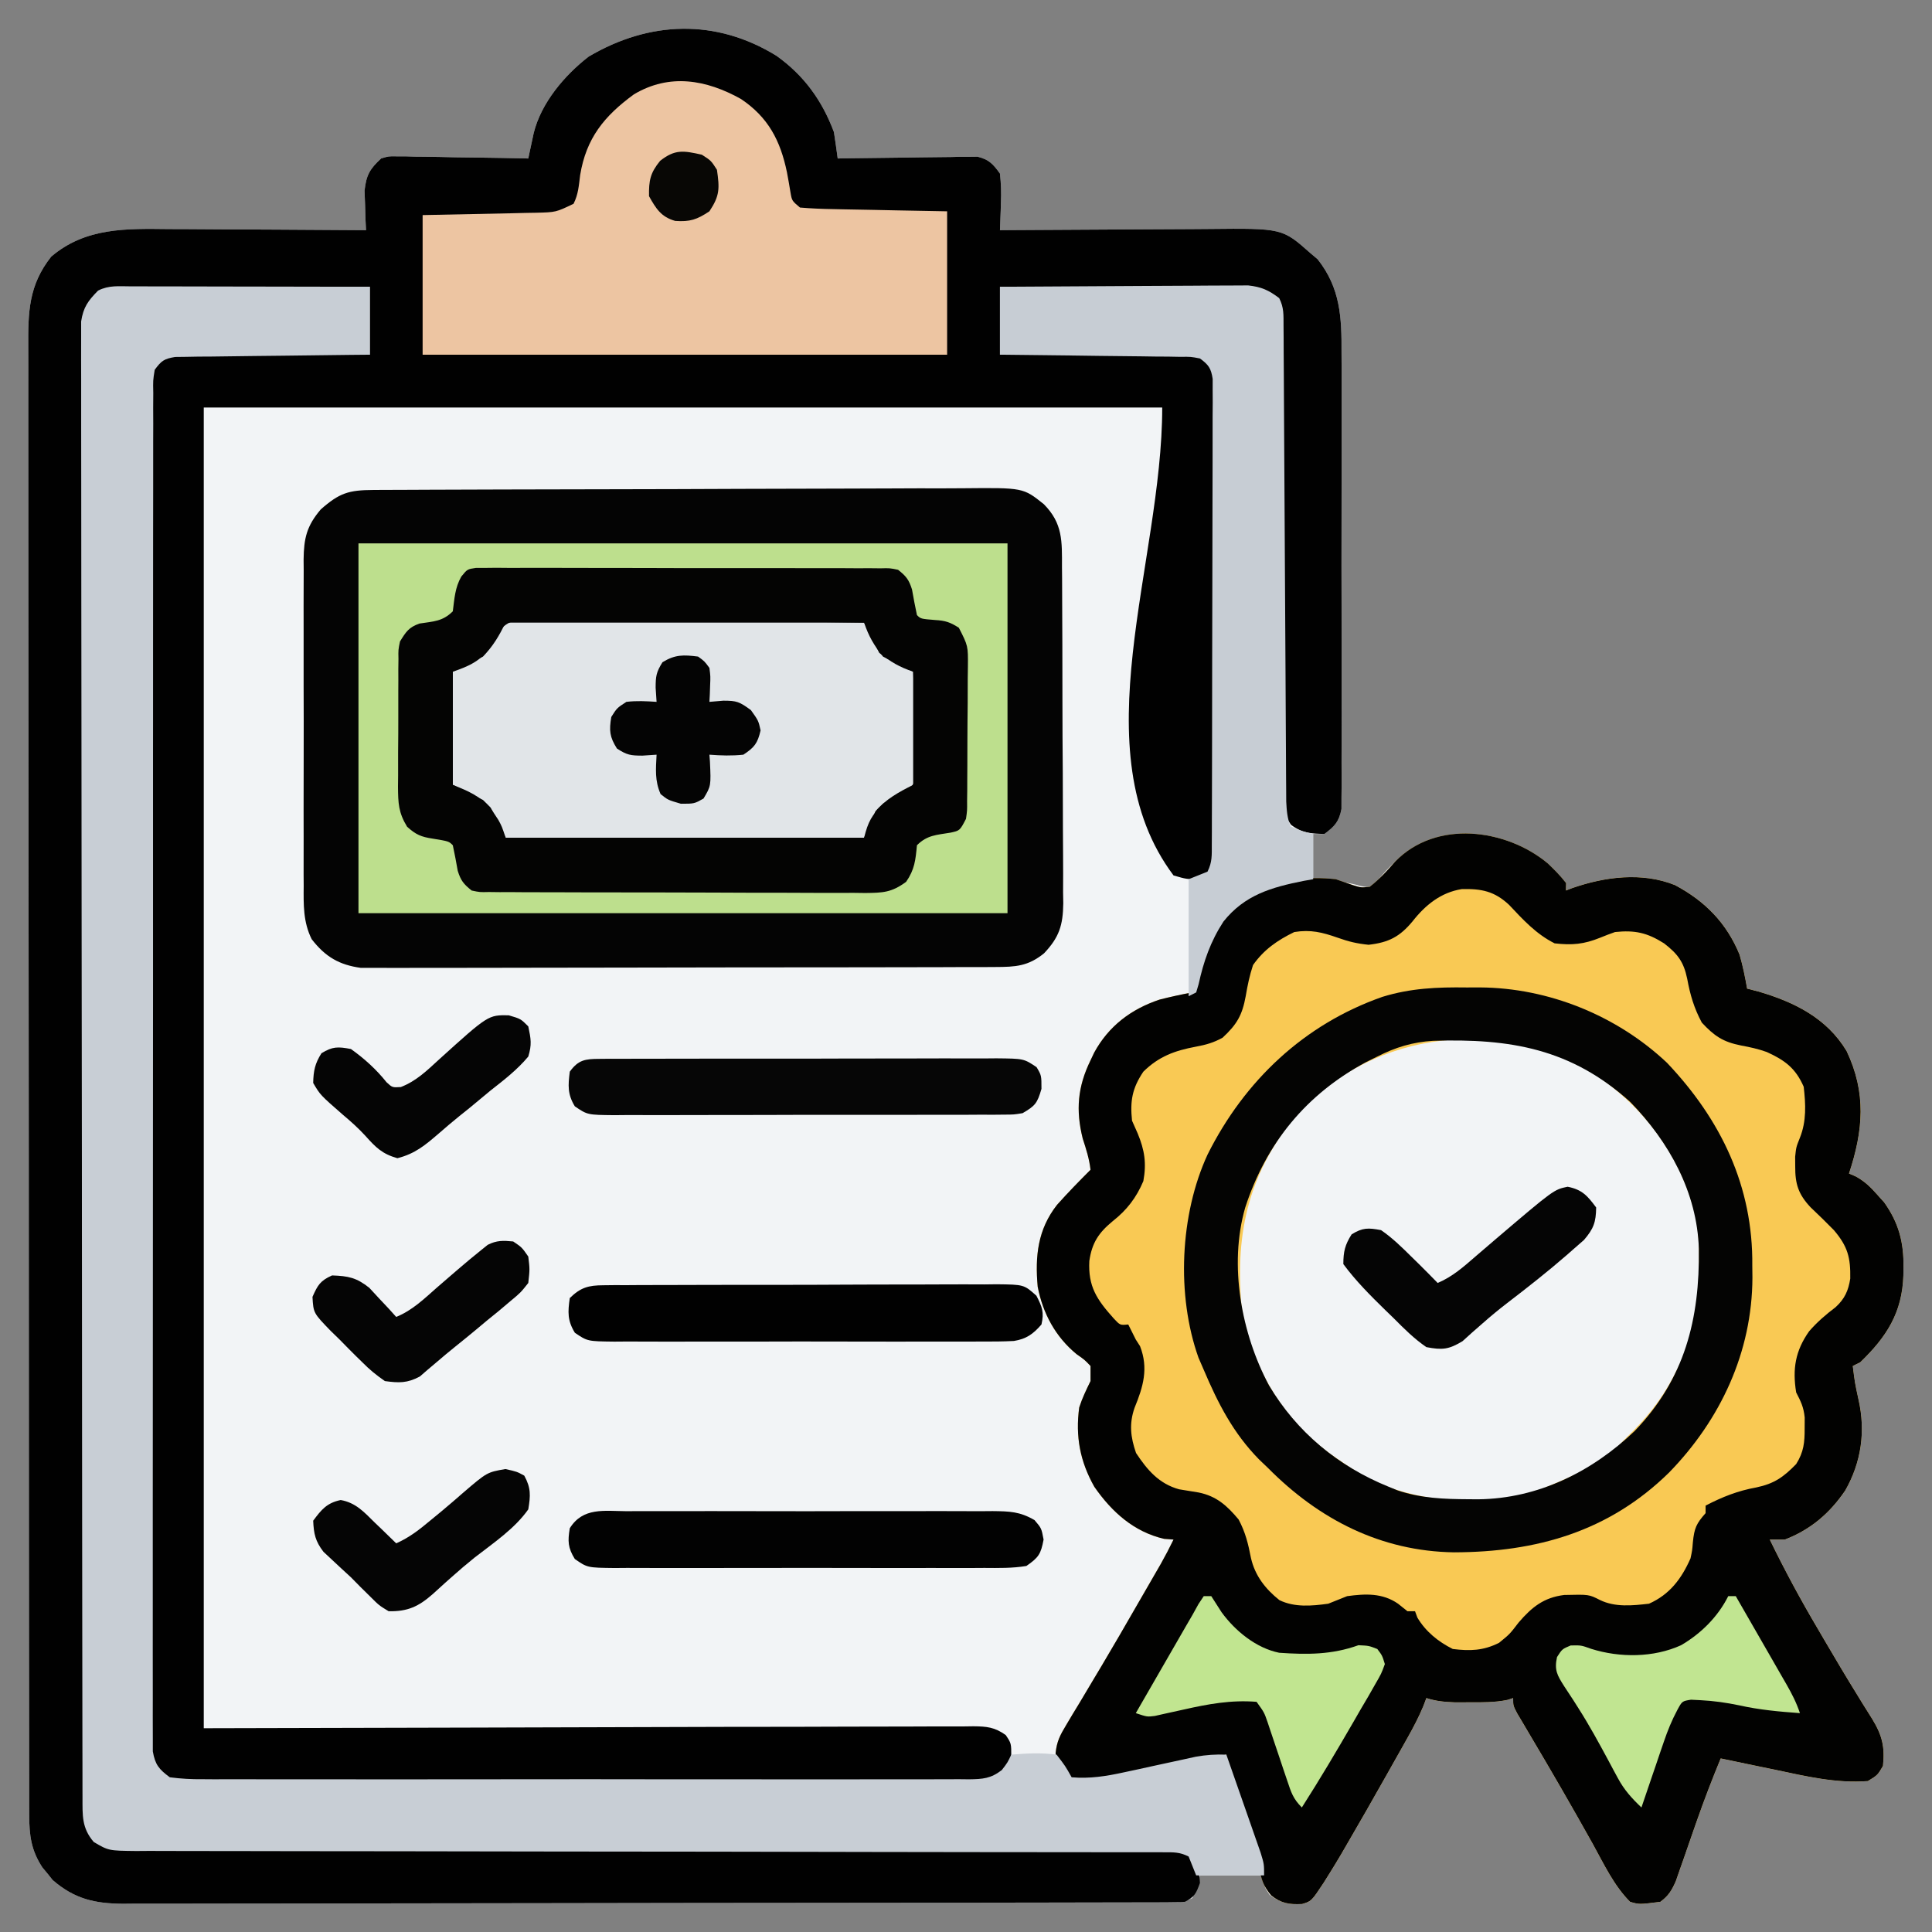 <?xml version="1.0" encoding="UTF-8"?>
<svg version="1.1" xmlns="http://www.w3.org/2000/svg" width="512" height="512">
<rect width="100%" height="100%" fill="#808080" stroke="none"/>
<path d="M0 0 C7.256 5.187 12.061 11.816 15.188 20.188 C15.544 22.517 15.88 24.851 16.188 27.188 C17.348 27.167 18.508 27.146 19.704 27.124 C24.013 27.052 28.321 27.006 32.63 26.968 C34.495 26.948 36.359 26.92 38.223 26.886 C40.904 26.837 43.584 26.815 46.266 26.797 C47.098 26.776 47.93 26.756 48.788 26.734 C49.959 26.734 49.959 26.734 51.153 26.733 C51.837 26.725 52.521 26.716 53.226 26.706 C56.268 27.453 57.368 28.654 59.188 31.188 C59.479 33.924 59.571 36.227 59.438 38.938 C59.419 39.635 59.401 40.332 59.383 41.051 C59.336 42.764 59.264 44.476 59.188 46.188 C60.032 46.181 60.876 46.174 61.746 46.167 C69.734 46.107 77.722 46.061 85.711 46.032 C89.817 46.016 93.923 45.995 98.029 45.961 C101.997 45.928 105.965 45.911 109.933 45.903 C111.441 45.897 112.949 45.887 114.457 45.87 C134.005 45.668 134.005 45.668 141.5 52.312 C142.115 52.831 142.73 53.349 143.363 53.883 C149.408 61.52 149.767 69.269 149.705 78.722 C149.711 80.067 149.718 81.411 149.726 82.756 C149.744 86.381 149.738 90.007 149.725 93.633 C149.715 97.436 149.724 101.239 149.73 105.042 C149.738 111.421 149.728 117.8 149.709 124.179 C149.687 131.552 149.694 138.925 149.716 146.297 C149.734 152.638 149.737 158.979 149.727 165.32 C149.72 169.102 149.719 172.885 149.733 176.668 C149.744 180.22 149.736 183.771 149.713 187.323 C149.705 189.247 149.717 191.171 149.73 193.096 C149.718 194.241 149.707 195.386 149.695 196.566 C149.693 198.058 149.693 198.058 149.691 199.581 C149.045 202.925 147.865 204.14 145.188 206.188 C144.197 206.188 143.208 206.188 142.188 206.188 C142.188 210.148 142.188 214.107 142.188 218.188 C143.734 218.332 145.281 218.476 146.875 218.625 C149.649 218.884 152.088 219.156 154.754 219.984 C157.328 220.482 157.328 220.482 159.328 218.457 C160.024 217.646 160.72 216.835 161.438 216 C167.571 209.481 173.706 206.7 182.648 206.16 C192.76 206.269 199.978 210.054 207.25 216.938 C209.188 219.188 209.188 219.188 209.188 221.188 C209.747 220.971 210.306 220.754 210.883 220.531 C219.544 217.524 229.346 216.257 238.062 219.75 C246.037 223.989 251.752 229.8 255.188 238.188 C256.059 241.193 256.648 244.097 257.188 247.188 C258.157 247.435 259.126 247.683 260.125 247.938 C269.639 250.719 278.291 254.958 283.562 263.75 C288.798 274.825 287.986 284.7 284.188 296.188 C284.774 296.441 285.361 296.695 285.965 296.957 C288.432 298.323 289.893 299.761 291.75 301.875 C292.618 302.84 292.618 302.84 293.504 303.824 C297.377 309.261 298.726 314.465 298.625 321.062 C298.617 321.765 298.608 322.468 298.6 323.191 C298.28 333.054 294.173 339.443 287.188 346.188 C286.527 346.517 285.868 346.848 285.188 347.188 C285.747 351.667 285.747 351.667 286.703 356.07 C288.63 364.493 287.438 372.73 283.188 380.188 C279.108 386.201 274.017 390.562 267.188 393.188 C265.868 393.188 264.548 393.188 263.188 393.188 C267.121 401.287 271.356 409.125 275.938 416.875 C276.542 417.909 277.147 418.944 277.77 420.01 C280.572 424.795 283.401 429.559 286.32 434.273 C286.787 435.037 287.254 435.8 287.735 436.587 C288.591 437.982 289.46 439.369 290.343 440.747 C292.975 445.057 293.735 448.164 293.188 453.188 C291.75 455.625 291.75 455.625 289.188 457.188 C280.779 457.838 272.804 455.915 264.625 454.188 C263.221 453.898 261.817 453.609 260.412 453.32 C257.002 452.619 253.594 451.906 250.188 451.188 C247.961 456.587 245.866 462.015 243.934 467.527 C243.554 468.61 243.174 469.692 242.783 470.807 C242.002 473.044 241.226 475.284 240.455 477.525 C240.077 478.599 239.698 479.672 239.309 480.777 C238.805 482.229 238.805 482.229 238.291 483.711 C237.179 486.207 236.375 487.57 234.188 489.188 C228.614 489.895 228.614 489.895 226.188 489.188 C221.89 484.89 219.232 479.152 216.312 473.875 C210.846 464.078 205.239 454.375 199.506 444.731 C198.658 443.292 198.658 443.292 197.793 441.824 C197.289 440.976 196.785 440.127 196.266 439.253 C195.188 437.188 195.188 437.188 195.188 435.188 C194.682 435.35 194.177 435.512 193.656 435.68 C190.308 436.369 187.104 436.319 183.688 436.312 C182.378 436.315 181.068 436.318 179.719 436.32 C176.965 436.217 174.784 436.022 172.188 435.188 C171.917 435.902 171.647 436.616 171.369 437.353 C170.176 440.216 168.799 442.842 167.281 445.547 C166.707 446.572 166.133 447.598 165.541 448.655 C164.929 449.738 164.318 450.821 163.688 451.938 C163.061 453.05 162.435 454.163 161.789 455.31 C158.108 461.834 154.404 468.344 150.625 474.812 C150.245 475.467 149.864 476.122 149.473 476.796 C148.403 478.61 147.307 480.404 146.188 482.188 C145.777 482.843 145.367 483.499 144.944 484.174 C141.729 489.026 141.729 489.026 139.248 489.767 C135.711 489.947 133.547 489.448 130.688 487.375 C129.188 485.188 129.188 485.188 129.188 482.188 C123.578 482.188 117.968 482.188 112.188 482.188 C111.528 484.168 110.868 486.147 110.188 488.188 C107.743 489.41 106.168 489.316 103.435 489.322 C102.425 489.326 101.416 489.331 100.376 489.335 C99.259 489.335 98.142 489.335 96.991 489.335 C95.811 489.338 94.631 489.342 93.415 489.346 C90.128 489.355 86.842 489.36 83.555 489.362 C80.014 489.366 76.474 489.376 72.933 489.384 C64.376 489.404 55.819 489.414 47.262 489.423 C43.234 489.428 39.205 489.433 35.176 489.438 C21.786 489.455 8.395 489.47 -4.996 489.477 C-8.473 489.479 -11.949 489.481 -15.425 489.483 C-16.721 489.483 -16.721 489.483 -18.044 489.484 C-32.038 489.492 -46.033 489.518 -60.027 489.55 C-74.392 489.583 -88.757 489.601 -103.122 489.605 C-111.188 489.607 -119.254 489.615 -127.321 489.641 C-134.192 489.663 -141.062 489.671 -147.933 489.661 C-151.438 489.656 -154.942 489.658 -158.447 489.678 C-162.25 489.695 -166.052 489.688 -169.854 489.675 C-171.51 489.692 -171.51 489.692 -173.199 489.708 C-180.68 489.646 -186.012 488.467 -191.836 483.441 C-192.282 482.883 -192.728 482.325 -193.188 481.75 C-193.649 481.194 -194.11 480.639 -194.586 480.066 C-197.563 475.506 -198.064 471.59 -198.07 466.191 C-198.073 465.496 -198.077 464.8 -198.08 464.084 C-198.09 461.747 -198.085 459.411 -198.08 457.075 C-198.084 455.385 -198.088 453.695 -198.094 452.006 C-198.106 447.358 -198.106 442.71 -198.103 438.062 C-198.103 433.051 -198.114 428.04 -198.123 423.029 C-198.14 413.21 -198.145 403.39 -198.147 393.571 C-198.148 385.591 -198.152 377.61 -198.158 369.63 C-198.176 347.012 -198.185 324.393 -198.183 301.775 C-198.183 300.555 -198.183 299.336 -198.183 298.079 C-198.183 296.858 -198.183 295.636 -198.183 294.378 C-198.182 274.583 -198.201 254.789 -198.229 234.994 C-198.258 214.676 -198.272 194.358 -198.27 174.04 C-198.27 162.63 -198.275 151.221 -198.297 139.811 C-198.315 130.097 -198.319 120.383 -198.306 110.668 C-198.299 105.711 -198.299 100.755 -198.316 95.798 C-198.332 91.26 -198.329 86.722 -198.312 82.184 C-198.309 80.542 -198.312 78.901 -198.323 77.26 C-198.383 67.903 -198.251 60.807 -192.242 53.199 C-183.128 45.436 -172.358 45.769 -160.961 45.895 C-159.451 45.9 -157.94 45.904 -156.43 45.907 C-152.488 45.919 -148.546 45.948 -144.604 45.982 C-140.568 46.012 -136.532 46.026 -132.496 46.041 C-124.601 46.073 -116.707 46.124 -108.812 46.188 C-108.859 45.235 -108.905 44.282 -108.953 43.301 C-108.989 42.047 -109.025 40.792 -109.062 39.5 C-109.109 38.259 -109.155 37.017 -109.203 35.738 C-108.747 31.59 -107.847 30.007 -104.812 27.188 C-102.851 26.586 -102.851 26.586 -100.778 26.62 C-99.998 26.62 -99.217 26.621 -98.413 26.621 C-97.581 26.647 -96.748 26.673 -95.891 26.699 C-95.031 26.706 -94.171 26.713 -93.285 26.721 C-90.543 26.749 -87.803 26.811 -85.062 26.875 C-83.202 26.9 -81.341 26.923 -79.48 26.943 C-74.924 26.998 -70.368 27.085 -65.812 27.188 C-65.682 26.57 -65.552 25.953 -65.418 25.317 C-65.244 24.506 -65.069 23.696 -64.889 22.862 C-64.718 22.059 -64.546 21.256 -64.37 20.428 C-62.378 12.419 -56.221 5.159 -49.812 0.188 C-33.715 -9.31 -16.077 -9.928 0 0 Z " fill="#F2F4F6" transform="translate(205.812,14.812)"/>
<path d="M0 0 C1.733 1.667 3.364 3.27 4.82 5.184 C4.82 5.844 4.82 6.504 4.82 7.184 C5.659 6.859 5.659 6.859 6.516 6.527 C15.177 3.52 24.979 2.254 33.695 5.746 C41.67 9.986 47.385 15.796 50.82 24.184 C51.691 27.189 52.281 30.093 52.82 33.184 C53.79 33.431 54.759 33.679 55.758 33.934 C65.272 36.715 73.924 40.954 79.195 49.746 C84.431 60.822 83.619 70.696 79.82 82.184 C80.407 82.438 80.993 82.691 81.598 82.953 C84.065 84.319 85.526 85.757 87.383 87.871 C88.251 88.836 88.251 88.836 89.137 89.82 C93.01 95.258 94.359 100.461 94.258 107.059 C94.25 107.761 94.241 108.464 94.233 109.188 C93.912 119.05 89.806 125.439 82.82 132.184 C82.16 132.514 81.5 132.844 80.82 133.184 C81.38 137.663 81.38 137.663 82.336 142.066 C84.263 150.489 83.071 158.726 78.82 166.184 C74.741 172.197 69.65 176.558 62.82 179.184 C61.5 179.184 60.18 179.184 58.82 179.184 C62.754 187.284 66.988 195.121 71.57 202.871 C72.477 204.423 72.477 204.423 73.403 206.006 C76.205 210.791 79.034 215.555 81.953 220.27 C82.42 221.033 82.887 221.797 83.368 222.583 C84.224 223.978 85.092 225.365 85.976 226.743 C88.608 231.053 89.368 234.16 88.82 239.184 C87.383 241.621 87.383 241.621 84.82 243.184 C76.411 243.834 68.437 241.912 60.258 240.184 C58.854 239.894 57.449 239.605 56.045 239.316 C52.635 238.615 49.227 237.902 45.82 237.184 C43.593 242.583 41.499 248.011 39.566 253.523 C39.187 254.606 38.807 255.688 38.416 256.803 C37.635 259.041 36.859 261.28 36.088 263.521 C35.71 264.595 35.331 265.668 34.941 266.773 C34.438 268.225 34.438 268.225 33.924 269.707 C32.812 272.203 32.008 273.566 29.82 275.184 C24.246 275.891 24.246 275.891 21.82 275.184 C17.523 270.886 14.864 265.149 11.945 259.871 C6.479 250.074 0.871 240.371 -4.861 230.727 C-5.426 229.768 -5.992 228.809 -6.574 227.82 C-7.33 226.547 -7.33 226.547 -8.101 225.249 C-9.18 223.184 -9.18 223.184 -9.18 221.184 C-9.685 221.346 -10.19 221.508 -10.711 221.676 C-14.06 222.365 -17.263 222.315 -20.68 222.309 C-21.989 222.311 -23.299 222.314 -24.648 222.316 C-27.402 222.213 -29.583 222.018 -32.18 221.184 C-32.45 221.898 -32.72 222.613 -32.998 223.349 C-34.192 226.212 -35.568 228.838 -37.086 231.543 C-37.66 232.569 -38.235 233.594 -38.826 234.651 C-39.438 235.734 -40.05 236.817 -40.68 237.934 C-41.619 239.603 -41.619 239.603 -42.578 241.306 C-46.259 247.83 -49.963 254.34 -53.742 260.809 C-54.122 261.463 -54.503 262.118 -54.895 262.792 C-55.964 264.606 -57.06 266.4 -58.18 268.184 C-58.795 269.167 -58.795 269.167 -59.423 270.17 C-62.639 275.022 -62.639 275.022 -65.12 275.763 C-68.51 275.936 -70.681 275.582 -73.344 273.453 C-75.398 270.914 -75.886 269.367 -76.492 266.184 C-78.029 259.217 -80.398 252.64 -82.843 245.951 C-83.144 245.119 -83.444 244.287 -83.754 243.43 C-84.028 242.684 -84.302 241.938 -84.585 241.17 C-85.18 239.184 -85.18 239.184 -85.18 236.184 C-86.173 236.396 -87.166 236.608 -88.19 236.826 C-91.899 237.616 -95.61 238.397 -99.322 239.174 C-100.923 239.511 -102.525 239.851 -104.125 240.193 C-106.435 240.686 -108.747 241.17 -111.059 241.652 C-111.766 241.805 -112.474 241.959 -113.203 242.116 C-117.593 243.021 -121.701 243.515 -126.18 243.184 C-128.809 240.824 -130.053 239.355 -130.436 235.809 C-130.134 232.712 -129.248 231.017 -127.645 228.359 C-127.089 227.425 -126.534 226.491 -125.962 225.528 C-125.353 224.528 -124.744 223.527 -124.117 222.496 C-122.839 220.352 -121.562 218.208 -120.285 216.062 C-119.615 214.944 -118.945 213.825 -118.255 212.672 C-115.088 207.366 -112.006 202.012 -108.922 196.657 C-107.944 194.958 -106.962 193.261 -105.98 191.564 C-105.381 190.526 -104.782 189.488 -104.164 188.418 C-103.635 187.502 -103.106 186.587 -102.562 185.644 C-101.367 183.517 -100.246 181.377 -99.18 179.184 C-100.005 179.122 -100.83 179.06 -101.68 178.996 C-109.708 177.132 -115.554 171.859 -120.18 165.184 C-123.975 158.444 -125.204 151.86 -124.18 144.184 C-123.374 141.697 -122.335 139.542 -121.18 137.184 C-121.18 135.864 -121.18 134.544 -121.18 133.184 C-122.765 131.524 -122.765 131.524 -124.867 130.059 C-130.452 125.474 -133.801 119.286 -135.18 112.184 C-135.908 104.076 -135.174 96.996 -130.047 90.469 C-127.19 87.267 -124.213 84.217 -121.18 81.184 C-121.511 78.282 -122.334 75.711 -123.242 72.934 C-125.132 65.375 -124.593 59.177 -121.18 52.184 C-120.863 51.513 -120.545 50.843 -120.219 50.152 C-116.406 43.122 -110.421 38.592 -102.863 36.082 C-99.978 35.353 -97.108 34.712 -94.18 34.184 C-94.033 33.506 -93.886 32.828 -93.734 32.129 C-91.169 21.482 -87.257 13.534 -77.824 7.523 C-71.226 4.181 -63.5 3.396 -56.18 4.184 C-54.678 4.698 -53.178 5.219 -51.68 5.746 C-49.452 6.437 -49.452 6.437 -47.18 6.184 C-44.595 4.195 -42.596 1.964 -40.441 -0.48 C-29.647 -11.629 -11.105 -9.254 0 0 Z " fill="#F9C954" transform="translate(410.18,228.816)"/>
<path d="M0 0 C7.256 5.187 12.061 11.816 15.188 20.188 C15.544 22.517 15.88 24.851 16.188 27.188 C17.348 27.167 18.508 27.146 19.704 27.124 C24.013 27.052 28.321 27.006 32.63 26.968 C34.495 26.948 36.359 26.92 38.223 26.886 C40.904 26.837 43.584 26.815 46.266 26.797 C47.098 26.776 47.93 26.756 48.788 26.734 C49.959 26.734 49.959 26.734 51.153 26.733 C51.837 26.725 52.521 26.716 53.226 26.706 C56.268 27.453 57.368 28.654 59.188 31.188 C59.479 33.924 59.571 36.227 59.438 38.938 C59.419 39.635 59.401 40.332 59.383 41.051 C59.336 42.764 59.264 44.476 59.188 46.188 C60.032 46.181 60.876 46.174 61.746 46.167 C69.734 46.107 77.722 46.061 85.711 46.032 C89.817 46.016 93.923 45.995 98.029 45.961 C101.997 45.928 105.965 45.911 109.933 45.903 C111.441 45.897 112.949 45.887 114.457 45.87 C134.005 45.668 134.005 45.668 141.5 52.312 C142.115 52.831 142.73 53.349 143.363 53.883 C149.408 61.52 149.767 69.269 149.705 78.722 C149.711 80.067 149.718 81.411 149.726 82.756 C149.744 86.381 149.738 90.007 149.725 93.633 C149.715 97.436 149.724 101.239 149.73 105.042 C149.738 111.421 149.728 117.8 149.709 124.179 C149.687 131.552 149.694 138.925 149.716 146.297 C149.734 152.638 149.737 158.979 149.727 165.32 C149.72 169.102 149.719 172.885 149.733 176.668 C149.744 180.22 149.736 183.771 149.713 187.323 C149.705 189.247 149.717 191.171 149.73 193.096 C149.718 194.241 149.707 195.386 149.695 196.566 C149.693 198.058 149.693 198.058 149.691 199.581 C149.042 202.939 147.897 204.153 145.188 206.188 C141.597 206.125 139.203 205.966 136.312 203.75 C134.101 200.679 134.059 198.626 134.049 194.88 C134.044 193.754 134.039 192.628 134.033 191.468 C134.032 190.227 134.031 188.986 134.03 187.707 C134.022 185.708 134.014 183.709 134.006 181.71 C133.999 179.557 133.993 177.404 133.988 175.251 C133.978 170.768 133.957 166.285 133.935 161.802 C133.873 149.053 133.819 136.304 133.786 123.555 C133.768 116.516 133.739 109.478 133.698 102.439 C133.677 98.712 133.662 94.986 133.659 91.26 C133.657 87.105 133.631 82.951 133.604 78.797 C133.607 77.558 133.61 76.319 133.613 75.042 C133.602 73.914 133.591 72.785 133.579 71.622 C133.575 70.148 133.575 70.148 133.569 68.644 C133.123 65.775 132.462 64.926 130.188 63.188 C127.321 61.754 124.831 62.023 121.626 61.982 C120.953 61.972 120.28 61.962 119.586 61.952 C117.357 61.921 115.128 61.896 112.898 61.871 C111.354 61.851 109.81 61.83 108.266 61.808 C104.199 61.753 100.132 61.703 96.064 61.655 C91.915 61.605 87.766 61.549 83.617 61.494 C75.474 61.387 67.331 61.286 59.188 61.188 C59.188 67.127 59.188 73.067 59.188 79.188 C61.564 79.156 61.564 79.156 63.989 79.124 C69.863 79.052 75.737 79.006 81.612 78.968 C84.155 78.948 86.698 78.92 89.242 78.886 C92.896 78.837 96.549 78.815 100.203 78.797 C101.911 78.766 101.911 78.766 103.654 78.734 C105.245 78.734 105.245 78.734 106.868 78.733 C107.801 78.725 108.733 78.716 109.694 78.706 C113.023 79.349 114.067 80.577 116.188 83.188 C116.691 85.714 116.691 85.714 116.695 88.615 C116.712 90.268 116.712 90.268 116.73 91.954 C116.717 93.761 116.717 93.761 116.705 95.604 C116.716 97.511 116.716 97.511 116.726 99.458 C116.745 102.943 116.737 106.428 116.725 109.914 C116.715 113.562 116.724 117.211 116.73 120.859 C116.738 126.986 116.728 133.112 116.709 139.239 C116.687 146.321 116.694 153.403 116.716 160.486 C116.734 166.567 116.737 172.649 116.727 178.731 C116.72 182.362 116.719 185.994 116.733 189.626 C116.746 193.675 116.727 197.723 116.705 201.771 C116.713 202.976 116.721 204.18 116.73 205.421 C116.718 206.523 116.707 207.625 116.695 208.76 C116.693 210.196 116.693 210.196 116.691 211.661 C116.033 214.961 114.843 216.174 112.188 218.188 C108.625 218.188 108.625 218.188 105.188 217.188 C80.38 184.111 102.188 134.533 102.188 93.188 C18.367 93.188 -65.453 93.188 -151.812 93.188 C-151.812 208.688 -151.812 324.188 -151.812 443.188 C-82.881 443.029 -82.881 443.029 -13.95 442.827 C-0.638 442.809 -0.638 442.809 5.588 442.806 C9.949 442.802 14.311 442.787 18.672 442.765 C24.23 442.738 29.787 442.73 35.345 442.735 C37.388 442.734 39.431 442.726 41.474 442.711 C44.228 442.691 46.98 442.696 49.734 442.706 C50.539 442.695 51.345 442.683 52.174 442.671 C55.714 442.709 57.799 442.91 60.716 444.995 C62.188 447.188 62.188 447.188 62.188 450.75 C61.188 454.188 61.188 454.188 59.67 455.878 C56.028 457.799 52.484 457.608 48.464 457.582 C47.574 457.588 46.684 457.594 45.767 457.6 C42.778 457.617 39.79 457.612 36.801 457.607 C34.661 457.615 32.521 457.623 30.38 457.633 C24.562 457.655 18.744 457.658 12.926 457.656 C8.072 457.656 3.219 457.665 -1.635 457.673 C-13.083 457.692 -24.531 457.695 -35.979 457.688 C-47.798 457.682 -59.616 457.705 -71.435 457.742 C-81.575 457.772 -91.715 457.784 -101.856 457.78 C-107.915 457.778 -113.974 457.783 -120.033 457.808 C-125.731 457.83 -131.427 457.828 -137.125 457.808 C-139.217 457.804 -141.31 457.81 -143.402 457.824 C-146.256 457.842 -149.108 457.829 -151.962 457.809 C-152.793 457.821 -153.624 457.834 -154.48 457.847 C-155.247 457.835 -156.014 457.823 -156.804 457.811 C-157.791 457.812 -157.791 457.812 -158.798 457.812 C-162.119 456.782 -163.672 454.861 -165.812 452.188 C-166.438 449.205 -166.438 449.205 -166.439 445.821 C-166.451 444.528 -166.464 443.235 -166.477 441.903 C-166.465 440.47 -166.453 439.037 -166.441 437.604 C-166.446 436.081 -166.453 434.557 -166.462 433.034 C-166.481 428.846 -166.469 424.658 -166.451 420.469 C-166.438 415.953 -166.454 411.437 -166.465 406.921 C-166.484 398.074 -166.475 389.227 -166.457 380.379 C-166.443 373.191 -166.439 366.002 -166.443 358.814 C-166.443 357.791 -166.444 356.769 -166.444 355.716 C-166.445 353.639 -166.446 351.563 -166.447 349.486 C-166.456 331.116 -166.439 312.746 -166.409 294.376 C-166.381 276.54 -166.374 258.704 -166.389 240.868 C-166.406 221.457 -166.41 202.045 -166.392 182.634 C-166.39 180.565 -166.389 178.496 -166.387 176.427 C-166.386 175.41 -166.385 174.392 -166.384 173.343 C-166.378 166.16 -166.382 158.978 -166.388 151.795 C-166.396 143.046 -166.389 134.297 -166.364 125.547 C-166.352 121.081 -166.345 116.615 -166.357 112.149 C-166.367 108.063 -166.358 103.978 -166.335 99.893 C-166.33 98.412 -166.331 96.931 -166.34 95.45 C-166.352 93.443 -166.336 91.436 -166.319 89.429 C-166.317 88.312 -166.316 87.195 -166.315 86.045 C-165.696 82.526 -164.609 81.344 -161.812 79.188 C-159.281 78.706 -159.281 78.706 -156.401 78.733 C-155.321 78.734 -154.24 78.734 -153.126 78.734 C-151.966 78.755 -150.805 78.776 -149.609 78.797 C-148.416 78.803 -147.224 78.808 -145.994 78.814 C-142.183 78.836 -138.373 78.887 -134.562 78.938 C-131.979 78.958 -129.396 78.976 -126.812 78.992 C-120.479 79.036 -114.146 79.105 -107.812 79.188 C-107.812 73.248 -107.812 67.308 -107.812 61.188 C-116.853 61.205 -125.893 61.244 -134.934 61.32 C-139.132 61.354 -143.33 61.379 -147.528 61.383 C-151.581 61.387 -155.633 61.416 -159.685 61.461 C-161.23 61.474 -162.775 61.478 -164.32 61.474 C-166.487 61.469 -168.652 61.495 -170.819 61.528 C-172.052 61.535 -173.284 61.541 -174.554 61.548 C-178.808 62.383 -180.107 63.841 -182.812 67.188 C-183.555 70.434 -183.555 70.434 -183.436 74.051 C-183.443 74.733 -183.449 75.414 -183.456 76.116 C-183.473 78.404 -183.453 80.691 -183.434 82.979 C-183.438 84.633 -183.445 86.288 -183.453 87.943 C-183.47 92.494 -183.456 97.045 -183.437 101.596 C-183.421 106.503 -183.435 111.41 -183.445 116.316 C-183.459 125.93 -183.447 135.544 -183.425 145.157 C-183.401 156.347 -183.403 167.537 -183.406 178.727 C-183.409 198.69 -183.389 218.653 -183.354 238.616 C-183.321 257.997 -183.307 277.378 -183.313 296.759 C-183.32 317.852 -183.318 338.945 -183.298 360.038 C-183.297 361.153 -183.296 362.268 -183.295 363.417 C-183.293 365.656 -183.291 367.896 -183.289 370.135 C-183.282 377.939 -183.281 385.744 -183.283 393.548 C-183.284 403.056 -183.274 412.564 -183.251 422.072 C-183.239 426.925 -183.232 431.778 -183.237 436.631 C-183.243 441.071 -183.234 445.511 -183.214 449.951 C-183.209 451.56 -183.21 453.169 -183.216 454.778 C-183.223 456.96 -183.211 459.141 -183.196 461.324 C-183.194 462.537 -183.192 463.751 -183.191 465.001 C-182.776 468.498 -181.913 470.388 -179.812 473.188 C-177.382 474.403 -175.843 474.313 -173.127 474.315 C-171.635 474.32 -171.635 474.32 -170.114 474.324 C-169.013 474.322 -167.913 474.321 -166.779 474.319 C-165.617 474.321 -164.454 474.323 -163.256 474.325 C-160.019 474.33 -156.781 474.331 -153.544 474.329 C-150.057 474.329 -146.569 474.335 -143.082 474.34 C-137.035 474.348 -130.989 474.353 -124.942 474.356 C-115.389 474.362 -105.836 474.379 -96.282 474.398 C-93.016 474.404 -89.749 474.41 -86.482 474.416 C-85.258 474.419 -85.258 474.419 -84.009 474.421 C-74.711 474.439 -65.414 474.455 -56.116 474.47 C-55.266 474.472 -54.416 474.473 -53.54 474.475 C-39.759 474.497 -25.979 474.507 -12.198 474.515 C1.941 474.523 16.079 474.546 30.218 474.583 C38.944 474.605 47.67 474.614 56.397 474.608 C62.375 474.605 68.353 474.616 74.331 474.639 C77.783 474.652 81.234 474.658 84.686 474.647 C88.424 474.638 92.162 474.653 95.9 474.675 C96.996 474.667 98.092 474.658 99.221 474.65 C106.54 474.729 106.54 474.729 109.838 477.063 C111.419 479.553 112.04 481.237 112.188 484.188 C111.21 486.894 110.782 487.89 108.188 489.188 C106.606 489.285 105.02 489.318 103.435 489.322 C102.425 489.326 101.416 489.331 100.376 489.335 C99.259 489.335 98.142 489.335 96.991 489.335 C95.811 489.338 94.631 489.342 93.415 489.346 C90.128 489.355 86.842 489.36 83.555 489.362 C80.014 489.366 76.474 489.376 72.933 489.384 C64.376 489.404 55.819 489.414 47.262 489.423 C43.234 489.428 39.205 489.433 35.176 489.438 C21.786 489.455 8.395 489.47 -4.996 489.477 C-8.473 489.479 -11.949 489.481 -15.425 489.483 C-16.721 489.483 -16.721 489.483 -18.044 489.484 C-32.038 489.492 -46.033 489.518 -60.027 489.55 C-74.392 489.583 -88.757 489.601 -103.122 489.605 C-111.188 489.607 -119.254 489.615 -127.321 489.641 C-134.192 489.663 -141.062 489.671 -147.933 489.661 C-151.438 489.656 -154.942 489.658 -158.447 489.678 C-162.25 489.695 -166.052 489.688 -169.854 489.675 C-171.51 489.692 -171.51 489.692 -173.199 489.708 C-180.68 489.646 -186.012 488.467 -191.836 483.441 C-192.282 482.883 -192.728 482.325 -193.188 481.75 C-193.649 481.194 -194.11 480.639 -194.586 480.066 C-197.563 475.506 -198.064 471.59 -198.07 466.191 C-198.073 465.496 -198.077 464.8 -198.08 464.084 C-198.09 461.747 -198.085 459.411 -198.08 457.075 C-198.084 455.385 -198.088 453.695 -198.094 452.006 C-198.106 447.358 -198.106 442.71 -198.103 438.062 C-198.103 433.051 -198.114 428.04 -198.123 423.029 C-198.14 413.21 -198.145 403.39 -198.147 393.571 C-198.148 385.591 -198.152 377.61 -198.158 369.63 C-198.176 347.012 -198.185 324.393 -198.183 301.775 C-198.183 300.555 -198.183 299.336 -198.183 298.079 C-198.183 296.858 -198.183 295.636 -198.183 294.378 C-198.182 274.583 -198.201 254.789 -198.229 234.994 C-198.258 214.676 -198.272 194.358 -198.27 174.04 C-198.27 162.63 -198.275 151.221 -198.297 139.811 C-198.315 130.097 -198.319 120.383 -198.306 110.668 C-198.299 105.711 -198.299 100.755 -198.316 95.798 C-198.332 91.26 -198.329 86.722 -198.312 82.184 C-198.309 80.542 -198.312 78.901 -198.323 77.26 C-198.383 67.903 -198.251 60.807 -192.242 53.199 C-183.128 45.436 -172.358 45.769 -160.961 45.895 C-159.451 45.9 -157.94 45.904 -156.43 45.907 C-152.488 45.919 -148.546 45.948 -144.604 45.982 C-140.568 46.012 -136.532 46.026 -132.496 46.041 C-124.601 46.073 -116.707 46.124 -108.812 46.188 C-108.859 45.235 -108.905 44.282 -108.953 43.301 C-108.989 42.047 -109.025 40.792 -109.062 39.5 C-109.109 38.259 -109.155 37.017 -109.203 35.738 C-108.747 31.59 -107.847 30.007 -104.812 27.188 C-102.851 26.586 -102.851 26.586 -100.778 26.62 C-99.998 26.62 -99.217 26.621 -98.413 26.621 C-97.581 26.647 -96.748 26.673 -95.891 26.699 C-95.031 26.706 -94.171 26.713 -93.285 26.721 C-90.543 26.749 -87.803 26.811 -85.062 26.875 C-83.202 26.9 -81.341 26.923 -79.48 26.943 C-74.924 26.998 -70.368 27.085 -65.812 27.188 C-65.682 26.57 -65.552 25.953 -65.418 25.317 C-65.244 24.506 -65.069 23.696 -64.889 22.862 C-64.718 22.059 -64.546 21.256 -64.37 20.428 C-62.378 12.419 -56.221 5.159 -49.812 0.188 C-33.715 -9.31 -16.077 -9.928 0 0 Z " fill="#010101" transform="translate(205.812,14.812)"/>
<path d="M0 0 C0.723 -0.004 1.446 -0.009 2.191 -0.013 C4.626 -0.027 7.061 -0.033 9.496 -0.039 C11.237 -0.047 12.978 -0.055 14.719 -0.064 C20.448 -0.09 26.178 -0.105 31.907 -0.12 C33.879 -0.125 35.851 -0.13 37.822 -0.136 C46.025 -0.157 54.228 -0.176 62.43 -0.187 C74.188 -0.204 85.944 -0.237 97.701 -0.294 C105.966 -0.332 114.231 -0.352 122.497 -0.357 C127.433 -0.361 132.37 -0.373 137.306 -0.405 C141.954 -0.435 146.601 -0.442 151.248 -0.43 C152.951 -0.43 154.654 -0.438 156.356 -0.456 C172.212 -0.61 172.212 -0.61 177.682 3.769 C182.728 8.856 182.501 13.582 182.492 20.433 C182.502 21.466 182.512 22.499 182.522 23.563 C182.551 26.976 182.556 30.389 182.56 33.802 C182.569 36.177 182.579 38.552 182.59 40.927 C182.608 45.906 182.613 50.884 182.612 55.862 C182.611 62.237 182.652 68.61 182.704 74.985 C182.737 79.89 182.743 84.795 182.742 89.701 C182.745 92.051 182.759 94.401 182.782 96.751 C182.811 100.04 182.803 103.327 182.785 106.616 C182.81 108.068 182.81 108.068 182.836 109.548 C182.755 115.357 181.76 118.551 177.733 122.798 C173.511 126.211 170.242 126.407 164.826 126.421 C164.097 126.426 163.367 126.43 162.616 126.435 C160.171 126.448 157.726 126.446 155.281 126.444 C153.528 126.45 151.776 126.457 150.023 126.465 C145.26 126.482 140.498 126.487 135.735 126.488 C131.759 126.49 127.783 126.498 123.807 126.505 C114.425 126.521 105.043 126.526 95.661 126.525 C85.985 126.523 76.31 126.544 66.634 126.576 C58.325 126.602 50.017 126.613 41.709 126.612 C36.747 126.611 31.785 126.617 26.824 126.638 C22.156 126.657 17.488 126.657 12.82 126.643 C11.109 126.641 9.398 126.646 7.687 126.658 C5.346 126.673 3.007 126.664 0.666 126.648 C-0.642 126.649 -1.951 126.651 -3.299 126.652 C-9.055 125.866 -12.737 123.714 -16.349 119.044 C-18.618 114.48 -18.505 109.914 -18.462 104.908 C-18.469 103.902 -18.476 102.896 -18.483 101.86 C-18.501 98.55 -18.489 95.241 -18.475 91.931 C-18.478 89.624 -18.482 87.317 -18.487 85.009 C-18.493 80.18 -18.484 75.351 -18.466 70.522 C-18.443 64.336 -18.456 58.15 -18.48 51.964 C-18.494 47.202 -18.49 42.44 -18.48 37.678 C-18.477 35.397 -18.48 33.116 -18.489 30.835 C-18.5 27.646 -18.484 24.459 -18.462 21.271 C-18.47 20.331 -18.478 19.391 -18.486 18.423 C-18.414 12.829 -17.699 9.579 -13.944 5.154 C-9.004 0.801 -6.56 0.028 0 0 Z " fill="#040404" transform="translate(98.944,129.846)"/>
<path d="M0 0 C1.733 1.667 3.364 3.27 4.82 5.184 C4.82 5.844 4.82 6.504 4.82 7.184 C5.659 6.859 5.659 6.859 6.516 6.527 C15.177 3.52 24.979 2.254 33.695 5.746 C41.67 9.986 47.385 15.796 50.82 24.184 C51.691 27.189 52.281 30.093 52.82 33.184 C53.79 33.431 54.759 33.679 55.758 33.934 C65.272 36.715 73.924 40.954 79.195 49.746 C84.431 60.822 83.619 70.696 79.82 82.184 C80.407 82.438 80.993 82.691 81.598 82.953 C84.065 84.319 85.526 85.757 87.383 87.871 C88.251 88.836 88.251 88.836 89.137 89.82 C93.01 95.258 94.359 100.461 94.258 107.059 C94.25 107.761 94.241 108.464 94.233 109.188 C93.912 119.05 89.806 125.439 82.82 132.184 C82.16 132.514 81.5 132.844 80.82 133.184 C81.38 137.663 81.38 137.663 82.336 142.066 C84.263 150.489 83.071 158.726 78.82 166.184 C74.741 172.197 69.65 176.558 62.82 179.184 C61.5 179.184 60.18 179.184 58.82 179.184 C62.754 187.284 66.988 195.121 71.57 202.871 C72.477 204.423 72.477 204.423 73.403 206.006 C76.205 210.791 79.034 215.555 81.953 220.27 C82.42 221.033 82.887 221.797 83.368 222.583 C84.224 223.978 85.092 225.365 85.976 226.743 C88.608 231.053 89.368 234.16 88.82 239.184 C87.383 241.621 87.383 241.621 84.82 243.184 C76.411 243.834 68.437 241.912 60.258 240.184 C58.854 239.894 57.449 239.605 56.045 239.316 C52.635 238.615 49.227 237.902 45.82 237.184 C43.593 242.583 41.499 248.011 39.566 253.523 C39.187 254.606 38.807 255.688 38.416 256.803 C37.635 259.041 36.859 261.28 36.088 263.521 C35.71 264.595 35.331 265.668 34.941 266.773 C34.438 268.225 34.438 268.225 33.924 269.707 C32.812 272.203 32.008 273.566 29.82 275.184 C24.246 275.891 24.246 275.891 21.82 275.184 C17.523 270.886 14.864 265.149 11.945 259.871 C6.479 250.074 0.871 240.371 -4.861 230.727 C-5.426 229.768 -5.992 228.809 -6.574 227.82 C-7.33 226.547 -7.33 226.547 -8.101 225.249 C-9.18 223.184 -9.18 223.184 -9.18 221.184 C-9.685 221.346 -10.19 221.508 -10.711 221.676 C-14.06 222.365 -17.263 222.315 -20.68 222.309 C-21.989 222.311 -23.299 222.314 -24.648 222.316 C-27.402 222.213 -29.583 222.018 -32.18 221.184 C-32.45 221.898 -32.72 222.613 -32.998 223.349 C-34.192 226.212 -35.568 228.838 -37.086 231.543 C-37.66 232.569 -38.235 233.594 -38.826 234.651 C-39.438 235.734 -40.05 236.817 -40.68 237.934 C-41.619 239.603 -41.619 239.603 -42.578 241.306 C-46.259 247.83 -49.963 254.34 -53.742 260.809 C-54.122 261.463 -54.503 262.118 -54.895 262.792 C-55.964 264.606 -57.06 266.4 -58.18 268.184 C-58.795 269.167 -58.795 269.167 -59.423 270.17 C-62.639 275.022 -62.639 275.022 -65.12 275.763 C-68.51 275.936 -70.681 275.582 -73.344 273.453 C-75.398 270.914 -75.886 269.367 -76.492 266.184 C-78.029 259.217 -80.398 252.64 -82.843 245.951 C-83.144 245.119 -83.444 244.287 -83.754 243.43 C-84.028 242.684 -84.302 241.938 -84.585 241.17 C-85.18 239.184 -85.18 239.184 -85.18 236.184 C-86.173 236.396 -87.166 236.608 -88.19 236.826 C-91.899 237.616 -95.61 238.397 -99.322 239.174 C-100.923 239.511 -102.525 239.851 -104.125 240.193 C-106.435 240.686 -108.747 241.17 -111.059 241.652 C-111.766 241.805 -112.474 241.959 -113.203 242.116 C-117.593 243.021 -121.701 243.515 -126.18 243.184 C-128.809 240.824 -130.053 239.355 -130.436 235.809 C-130.134 232.712 -129.248 231.017 -127.645 228.359 C-127.089 227.425 -126.534 226.491 -125.962 225.528 C-125.353 224.528 -124.744 223.527 -124.117 222.496 C-122.839 220.352 -121.562 218.208 -120.285 216.062 C-119.615 214.944 -118.945 213.825 -118.255 212.672 C-115.088 207.366 -112.006 202.012 -108.922 196.657 C-107.944 194.958 -106.962 193.261 -105.98 191.564 C-105.381 190.526 -104.782 189.488 -104.164 188.418 C-103.635 187.502 -103.106 186.587 -102.562 185.644 C-101.367 183.517 -100.246 181.377 -99.18 179.184 C-100.005 179.122 -100.83 179.06 -101.68 178.996 C-109.708 177.132 -115.554 171.859 -120.18 165.184 C-123.975 158.444 -125.204 151.86 -124.18 144.184 C-123.374 141.697 -122.335 139.542 -121.18 137.184 C-121.18 135.864 -121.18 134.544 -121.18 133.184 C-122.765 131.524 -122.765 131.524 -124.867 130.059 C-130.452 125.474 -133.801 119.286 -135.18 112.184 C-135.908 104.076 -135.174 96.996 -130.047 90.469 C-127.19 87.267 -124.213 84.217 -121.18 81.184 C-121.511 78.282 -122.334 75.711 -123.242 72.934 C-125.132 65.375 -124.593 59.177 -121.18 52.184 C-120.863 51.513 -120.545 50.843 -120.219 50.152 C-116.406 43.122 -110.421 38.592 -102.863 36.082 C-99.978 35.353 -97.108 34.712 -94.18 34.184 C-94.033 33.506 -93.886 32.828 -93.734 32.129 C-91.169 21.482 -87.257 13.534 -77.824 7.523 C-71.226 4.181 -63.5 3.396 -56.18 4.184 C-54.678 4.698 -53.178 5.219 -51.68 5.746 C-49.452 6.437 -49.452 6.437 -47.18 6.184 C-44.595 4.195 -42.596 1.964 -40.441 -0.48 C-29.647 -11.629 -11.105 -9.254 0 0 Z M-35.805 15.309 C-39.22 19.443 -42.181 20.957 -47.492 21.559 C-50.616 21.241 -52.775 20.719 -55.68 19.684 C-59.758 18.257 -62.816 17.482 -67.18 18.184 C-71.67 20.376 -75.226 22.83 -78.117 26.934 C-79.034 29.738 -79.565 32.288 -80.055 35.184 C-80.978 40.251 -82.406 42.674 -86.18 46.184 C-88.531 47.49 -90.615 48.08 -93.25 48.562 C-98.869 49.62 -103.037 51.12 -107.18 55.184 C-110.136 59.57 -110.731 62.943 -110.18 68.184 C-109.685 69.297 -109.19 70.411 -108.68 71.559 C-106.843 75.996 -106.316 79.451 -107.18 84.184 C-109.022 88.57 -111.574 91.88 -115.305 94.809 C-119.029 97.885 -120.792 100.525 -121.496 105.355 C-121.848 112.12 -119.527 115.561 -115.055 120.559 C-113.341 122.402 -113.341 122.402 -111.18 122.184 C-110.513 123.517 -109.846 124.85 -109.18 126.184 C-108.623 127.05 -108.623 127.05 -108.055 127.934 C-105.765 133.82 -107.228 138.714 -109.5 144.242 C-110.992 148.504 -110.569 152.06 -109.117 156.246 C-106.162 160.726 -103.037 164.397 -97.711 165.863 C-95.991 166.159 -94.268 166.44 -92.543 166.707 C-87.764 167.671 -84.98 170.228 -81.93 173.871 C-80.099 177.335 -79.405 180.276 -78.66 184.078 C-77.595 188.747 -74.848 192.268 -71.121 195.238 C-67.093 197.2 -62.523 196.784 -58.18 196.184 C-56.511 195.522 -54.844 194.855 -53.18 194.184 C-48.322 193.521 -43.824 193.312 -39.68 196.184 C-38.855 196.844 -38.03 197.504 -37.18 198.184 C-36.52 198.184 -35.86 198.184 -35.18 198.184 C-34.973 198.74 -34.767 199.297 -34.555 199.871 C-32.355 203.571 -29.043 206.252 -25.18 208.184 C-20.585 208.744 -17.107 208.647 -12.93 206.559 C-10.074 204.233 -10.074 204.233 -7.742 201.184 C-4.221 197.061 -1.033 194.536 4.352 193.871 C10.903 193.717 10.903 193.717 13.785 195.184 C17.837 197.175 22.428 196.682 26.82 196.184 C32.307 193.745 35.424 189.584 37.82 184.184 C38.279 182.048 38.279 182.048 38.445 179.934 C38.827 176.114 39.364 174.96 41.82 172.184 C41.82 171.524 41.82 170.864 41.82 170.184 C46.242 167.891 50.35 166.252 55.258 165.371 C60.03 164.361 62.421 162.666 65.82 159.184 C67.838 155.975 68.091 153.444 68.07 149.684 C68.075 148.745 68.081 147.807 68.086 146.84 C67.811 144.092 67.072 142.601 65.82 140.184 C64.812 133.943 65.605 129.162 69.25 123.996 C71.366 121.554 73.693 119.548 76.27 117.605 C78.68 115.396 79.654 113.249 80.156 110.035 C80.253 104.498 79.526 101.538 75.82 97.184 C73.787 95.122 71.735 93.096 69.625 91.113 C66.392 87.656 65.541 84.948 65.57 80.246 C65.563 78.995 65.563 78.995 65.555 77.719 C65.82 75.184 65.82 75.184 66.812 72.707 C68.575 68.294 68.356 63.854 67.82 59.184 C65.658 54.229 62.795 52.148 58.035 49.977 C55.759 49.161 53.571 48.683 51.195 48.246 C46.42 47.291 44.159 45.76 40.82 42.184 C38.758 38.354 37.719 34.792 36.945 30.559 C36.026 26.13 34.465 24 30.82 21.184 C26.328 18.352 23.104 17.637 17.82 18.184 C16.495 18.648 15.182 19.15 13.883 19.684 C9.565 21.429 6.48 21.71 1.82 21.184 C-3.073 18.737 -6.544 14.933 -10.25 10.988 C-14.152 7.339 -17.59 6.676 -22.805 6.805 C-28.311 7.683 -32.431 11.011 -35.805 15.309 Z " fill="#020201" transform="translate(410.18,228.816)"/>
<path d="M0 0 C1.025 -0 1.025 -0 2.07 -0 C4.332 0 6.593 0.008 8.855 0.016 C10.422 0.018 11.988 0.019 13.555 0.02 C17.681 0.024 21.807 0.034 25.934 0.045 C30.143 0.055 34.353 0.06 38.562 0.065 C46.824 0.075 55.085 0.093 63.347 0.114 C63.347 6.054 63.347 11.994 63.347 18.114 C60.917 18.135 60.917 18.135 58.438 18.158 C52.438 18.216 46.44 18.293 40.441 18.376 C37.842 18.409 35.243 18.437 32.645 18.46 C28.914 18.493 25.183 18.546 21.453 18.602 C19.704 18.611 19.704 18.611 17.92 18.621 C16.299 18.651 16.299 18.651 14.645 18.681 C13.692 18.692 12.739 18.703 11.758 18.715 C8.809 19.202 8.111 19.727 6.347 22.114 C5.893 24.947 5.893 24.947 5.967 28.234 C5.958 29.523 5.95 30.812 5.941 32.14 C5.947 33.579 5.953 35.017 5.959 36.456 C5.955 37.978 5.95 39.5 5.943 41.021 C5.929 45.214 5.933 49.407 5.94 53.599 C5.945 58.117 5.933 62.634 5.922 67.152 C5.905 76.006 5.904 84.86 5.91 93.715 C5.914 100.909 5.912 108.103 5.907 115.298 C5.906 116.831 5.906 116.831 5.905 118.396 C5.903 120.473 5.901 122.55 5.9 124.627 C5.886 144.121 5.892 163.616 5.903 183.11 C5.913 200.958 5.9 218.806 5.876 236.654 C5.852 254.964 5.842 273.275 5.849 291.586 C5.852 301.872 5.85 312.159 5.833 322.445 C5.818 331.202 5.817 339.958 5.835 348.715 C5.843 353.185 5.845 357.655 5.83 362.126 C5.816 366.215 5.821 370.303 5.84 374.392 C5.844 375.875 5.841 377.357 5.831 378.84 C5.818 380.849 5.831 382.858 5.847 384.867 C5.847 385.985 5.847 387.102 5.847 388.254 C6.468 391.804 7.479 392.985 10.347 395.114 C13.379 395.506 16.046 395.654 19.077 395.621 C19.968 395.628 20.859 395.634 21.777 395.64 C24.768 395.656 27.758 395.644 30.75 395.631 C32.891 395.637 35.033 395.644 37.175 395.652 C42.997 395.671 48.819 395.663 54.642 395.651 C60.728 395.641 66.815 395.65 72.902 395.656 C83.124 395.664 93.346 395.654 103.569 395.635 C115.395 395.613 127.222 395.62 139.048 395.642 C149.194 395.66 159.339 395.663 169.484 395.653 C175.548 395.646 181.611 395.646 187.674 395.659 C193.373 395.67 199.073 395.662 204.772 395.639 C206.867 395.634 208.962 395.635 211.056 395.644 C213.91 395.655 216.763 395.641 219.617 395.621 C220.451 395.63 221.285 395.639 222.144 395.648 C225.788 395.599 227.894 395.461 230.83 393.207 C232.373 391.197 232.373 391.197 233.347 389.114 C237.401 388.769 241.307 388.56 245.347 389.114 C247.66 392.114 247.66 392.114 249.347 395.114 C254.166 395.522 258.499 394.831 263.199 393.801 C264.462 393.53 265.725 393.26 267.027 392.981 C268.342 392.692 269.657 392.403 270.972 392.114 C273.567 391.545 276.164 390.984 278.761 390.426 C279.905 390.175 281.05 389.923 282.229 389.664 C285.022 389.171 287.521 389.003 290.347 389.114 C291.777 393.187 293.201 397.262 294.62 401.339 C295.103 402.726 295.588 404.112 296.075 405.497 C296.774 407.489 297.467 409.483 298.16 411.477 C298.788 413.276 298.788 413.276 299.429 415.111 C300.347 418.114 300.347 418.114 300.347 421.114 C294.407 421.114 288.467 421.114 282.347 421.114 C281.687 419.464 281.027 417.814 280.347 416.114 C277.918 414.899 276.379 414.988 273.664 414.986 C272.174 414.982 272.174 414.982 270.653 414.977 C269.003 414.98 269.003 414.98 267.321 414.982 C266.159 414.98 264.997 414.978 263.799 414.976 C260.564 414.971 257.329 414.97 254.094 414.972 C250.608 414.972 247.123 414.966 243.637 414.961 C237.594 414.953 231.551 414.948 225.508 414.945 C215.958 414.939 206.409 414.922 196.859 414.904 C193.594 414.897 190.328 414.891 187.063 414.885 C186.247 414.883 185.431 414.881 184.59 414.88 C175.295 414.862 166 414.846 156.706 414.831 C155.856 414.829 155.006 414.828 154.13 414.826 C140.357 414.804 126.584 414.794 112.81 414.786 C98.677 414.778 84.544 414.755 70.411 414.718 C61.689 414.696 52.968 414.687 44.246 414.693 C38.27 414.696 32.293 414.685 26.317 414.662 C22.867 414.649 19.418 414.643 15.968 414.654 C12.23 414.663 8.493 414.648 4.755 414.626 C3.662 414.634 2.569 414.643 1.443 414.651 C-5.869 414.572 -5.869 414.572 -9.803 412.269 C-13.01 408.532 -12.78 405.244 -12.787 400.496 C-12.789 399.817 -12.792 399.138 -12.794 398.438 C-12.801 396.146 -12.8 393.855 -12.8 391.563 C-12.803 389.91 -12.807 388.257 -12.811 386.604 C-12.821 382.048 -12.825 377.492 -12.828 372.937 C-12.831 368.029 -12.841 363.121 -12.85 358.213 C-12.87 346.355 -12.88 334.497 -12.888 322.639 C-12.893 317.059 -12.898 311.479 -12.903 305.899 C-12.92 287.357 -12.935 268.816 -12.942 250.274 C-12.944 245.462 -12.946 240.649 -12.948 235.836 C-12.948 234.64 -12.949 233.444 -12.949 232.211 C-12.958 212.818 -12.983 193.426 -13.016 174.033 C-13.049 154.137 -13.067 134.24 -13.07 114.344 C-13.072 103.167 -13.081 91.991 -13.106 80.814 C-13.128 71.299 -13.136 61.784 -13.126 52.268 C-13.122 47.411 -13.124 42.554 -13.143 37.697 C-13.161 33.253 -13.16 28.81 -13.144 24.366 C-13.142 22.755 -13.146 21.145 -13.158 19.535 C-13.173 17.35 -13.164 15.167 -13.148 12.983 C-13.149 11.768 -13.15 10.554 -13.151 9.302 C-12.555 5.49 -11.329 3.84 -8.653 1.114 C-5.754 -0.336 -3.239 -0.006 0 0 Z " fill="#C8CED5" transform="translate(34.653,75.886)"/>
<path d="M0 0 C13.316 9.102 22.971 22.561 26.369 38.419 C27.054 42.581 27.066 46.689 27.027 50.898 C27.039 52.155 27.039 52.155 27.051 53.438 C27.023 62.338 25.249 69.911 21.215 77.836 C20.691 78.871 20.691 78.871 20.156 79.927 C16.889 86.12 12.841 91.059 7.777 95.898 C7.153 96.542 6.53 97.185 5.887 97.848 C0.366 103.194 -6.187 105.989 -13.223 108.898 C-14.47 109.446 -14.47 109.446 -15.742 110.004 C-28.637 114.654 -45.778 113.049 -58.223 107.898 C-61.789 106.171 -64.995 104.192 -68.223 101.898 C-69.054 101.324 -69.886 100.749 -70.742 100.156 C-83.757 90.52 -91.657 76.801 -94.223 60.898 C-95.923 41.016 -92.122 25.298 -79.16 9.711 C-58.455 -12.23 -25.336 -15.781 0 0 Z " fill="#F2F4F6" transform="translate(423.223,285.102)"/>
<path d="M0 0 C7.246 4.863 10.448 11.027 12.188 19.43 C12.516 21.172 12.825 22.918 13.109 24.668 C13.496 26.971 13.496 26.971 15.637 28.77 C18.573 29.015 21.422 29.143 24.363 29.184 C25.226 29.203 26.089 29.222 26.978 29.242 C29.739 29.302 32.5 29.348 35.262 29.395 C37.132 29.433 39.001 29.472 40.871 29.512 C45.46 29.61 50.048 29.689 54.637 29.77 C54.637 42.31 54.637 54.85 54.637 67.77 C8.767 67.77 -37.103 67.77 -84.363 67.77 C-84.363 55.56 -84.363 43.35 -84.363 30.77 C-66.613 30.395 -66.613 30.395 -61.028 30.292 C-59.562 30.256 -58.095 30.22 -56.629 30.184 C-55.494 30.167 -55.494 30.167 -54.335 30.149 C-49.036 30.018 -49.036 30.018 -44.363 27.77 C-43.093 25.23 -42.97 22.963 -42.613 20.145 C-41.007 10.399 -36.261 4.533 -28.363 -1.23 C-18.939 -6.849 -9.186 -5.127 0 0 Z " fill="#EDC5A2" transform="translate(196.363,26.23)"/>
<path d="M0 0 C31.35 0 62.7 0 95 0 C96.32 2.64 97.64 5.28 99 8 C102.01 10.396 104.366 11.789 108 13 C108.198 17.181 108.343 21.359 108.439 25.543 C108.48 26.964 108.534 28.385 108.604 29.805 C109.168 41.662 109.168 41.662 106.269 44.983 C104.222 46.235 102.216 47.094 100 48 C96.97 51.186 96.081 52.676 95 57 C63.65 57 32.3 57 0 57 C-1.32 54.36 -2.64 51.72 -4 49 C-7.311 45.774 -9.58 44.768 -14 43 C-14 33.1 -14 23.2 -14 13 C-11.36 11.68 -8.72 10.36 -6 9 C-3.227 6.081 -1.816 3.633 0 0 Z " fill="#E1E5E8" transform="translate(134,165)"/>
<path d="M0 0 C1.757 -0.005 1.757 -0.005 3.549 -0.01 C21.688 0.103 39.834 7.458 53.094 19.973 C67.389 35.048 75.921 52.726 75.688 73.75 C75.699 74.792 75.711 75.834 75.723 76.908 C75.649 96.617 67.276 114.546 53.625 128.562 C37.67 144.228 18.456 149.643 -3.351 149.695 C-22.718 149.414 -39.146 140.992 -52.688 127.312 C-53.457 126.576 -54.227 125.84 -55.02 125.082 C-61.868 118.117 -65.911 110.207 -69.688 101.312 C-70.374 99.733 -70.374 99.733 -71.074 98.121 C-76.97 81.593 -76.005 60.163 -68.663 44.263 C-58.907 24.755 -43.12 9.773 -22.353 2.494 C-14.851 0.179 -7.811 -0.109 0 0 Z M-23.688 18.312 C-24.674 18.798 -25.66 19.284 -26.676 19.785 C-42.525 28.304 -53.112 41.209 -58.688 58.312 C-63.101 73.568 -59.695 91.758 -52.402 105.434 C-45.008 117.847 -34.09 126.879 -20.688 132.312 C-19.908 132.631 -19.128 132.949 -18.324 133.277 C-12.099 135.378 -6.009 135.589 0.5 135.625 C1.344 135.631 2.187 135.636 3.056 135.642 C18.914 135.46 33.163 128.359 44.5 117.562 C57.806 103.762 61.771 87.835 61.523 69.238 C61.067 54.285 53.618 40.887 43.312 30.312 C27.629 16.208 11.563 13.492 -8.897 14.138 C-14.357 14.48 -18.843 15.843 -23.688 18.312 Z " fill="#040403" transform="translate(388.688,261.688)"/>
<path d="M0 0 C0.956 -0.01 1.912 -0.02 2.898 -0.03 C3.95 -0.031 5.003 -0.032 6.087 -0.032 C7.193 -0.041 8.298 -0.049 9.438 -0.057 C13.109 -0.082 16.78 -0.09 20.451 -0.097 C22.994 -0.106 25.538 -0.115 28.081 -0.124 C33.419 -0.141 38.757 -0.149 44.096 -0.151 C50.266 -0.155 56.436 -0.185 62.606 -0.227 C68.54 -0.266 74.474 -0.277 80.408 -0.278 C82.934 -0.282 85.459 -0.295 87.984 -0.316 C91.514 -0.342 95.042 -0.338 98.571 -0.325 C99.62 -0.34 100.668 -0.355 101.748 -0.37 C108.803 -0.299 108.803 -0.299 112.096 2.577 C113.732 5.816 114.113 8.681 114.459 12.274 C116.309 14.124 118.883 13.566 121.353 13.7 C124.541 14.569 125.501 15.561 127.459 18.274 C128.074 21.852 128.019 25.401 127.99 29.024 C127.994 30.074 127.997 31.125 128.001 32.207 C128.004 34.426 127.997 36.645 127.98 38.864 C127.959 42.262 127.98 45.658 128.005 49.055 C128.003 51.212 127.998 53.368 127.99 55.524 C127.998 56.541 128.006 57.558 128.014 58.605 C127.921 65.6 127.921 65.6 125.652 68.907 C122.681 70.759 119.904 70.891 116.459 71.274 C114.111 73.197 114.111 73.197 114.146 76.587 C113.274 81.263 112.28 82.455 108.459 85.274 C104.866 86.015 101.331 85.957 97.673 85.921 C96.586 85.93 95.5 85.939 94.38 85.948 C90.79 85.97 87.201 85.955 83.611 85.938 C81.117 85.942 78.622 85.946 76.128 85.953 C70.232 85.961 64.337 85.944 58.442 85.917 C53.072 85.896 47.703 85.911 42.333 85.935 C36.518 85.961 30.703 85.958 24.888 85.943 C22.415 85.94 19.943 85.944 17.471 85.956 C14.018 85.968 10.567 85.949 7.115 85.921 C5.577 85.936 5.577 85.936 4.008 85.952 C-2.887 85.848 -2.887 85.848 -6.172 82.964 C-7.811 79.744 -8.071 76.834 -8.541 73.274 C-11.422 71.009 -11.422 71.009 -14.979 70.962 C-18.541 70.274 -18.541 70.274 -20.729 68.38 C-23.34 63.907 -23.134 59.994 -23.108 54.899 C-23.114 53.897 -23.12 52.895 -23.127 51.863 C-23.134 49.748 -23.131 47.633 -23.118 45.518 C-23.104 42.285 -23.138 39.054 -23.176 35.821 C-23.177 33.764 -23.175 31.706 -23.17 29.649 C-23.184 28.684 -23.197 27.72 -23.211 26.726 C-23.147 22.125 -23.045 19.951 -20.233 16.169 C-16.967 13.87 -14.472 13.645 -10.541 13.274 C-8.23 10.962 -8.113 9.918 -7.541 6.774 C-6.598 1.586 -5.372 0.03 0 0 Z M1.531 20.318 C-0.631 24.262 -4.438 25.906 -8.541 27.274 C-8.541 37.174 -8.541 47.074 -8.541 57.274 C-4.581 59.254 -4.581 59.254 -0.541 61.274 C1.298 63.091 1.298 63.091 2.396 64.837 C2.966 65.705 2.966 65.705 3.548 66.591 C4.459 68.274 4.459 68.274 5.459 71.274 C36.809 71.274 68.159 71.274 100.459 71.274 C101.449 68.964 102.439 66.654 103.459 64.274 C106.224 61.051 109.675 59.166 113.459 57.274 C113.459 47.374 113.459 37.474 113.459 27.274 C110.819 25.954 108.179 24.634 105.459 23.274 C103.063 20.264 101.67 17.908 100.459 14.274 C88.159 14.089 75.859 13.947 63.558 13.86 C57.846 13.818 52.135 13.761 46.424 13.671 C40.913 13.584 35.402 13.536 29.89 13.515 C27.787 13.5 25.684 13.471 23.581 13.428 C20.635 13.37 17.693 13.362 14.747 13.366 C13.877 13.337 13.006 13.308 12.109 13.279 C6.104 13.361 4.158 14.927 1.531 20.318 Z " fill="#040403" transform="translate(128.541,150.726)"/>
<path d="M0 0 C56.76 0 113.52 0 172 0 C172 32.34 172 64.68 172 98 C115.24 98 58.48 98 0 98 C0 65.66 0 33.32 0 0 Z M27.243 8.805 C25.563 11.771 25.435 14.646 25 18 C22.297 20.703 19.88 20.671 16.191 21.242 C13.322 22.235 12.586 23.441 11 26 C10.545 28.217 10.545 28.217 10.596 30.597 C10.583 31.502 10.571 32.406 10.558 33.338 C10.56 34.308 10.563 35.278 10.566 36.277 C10.561 37.281 10.556 38.284 10.551 39.318 C10.544 41.439 10.545 43.56 10.554 45.68 C10.562 48.922 10.534 52.163 10.502 55.404 C10.5 57.466 10.501 59.528 10.504 61.59 C10.493 62.558 10.481 63.526 10.47 64.523 C10.515 68.857 10.591 71.329 12.886 75.095 C15.231 77.208 16.597 77.78 19.688 78.25 C23.947 78.947 23.947 78.947 25 80 C25.493 82.249 25.899 84.507 26.305 86.773 C27.118 89.379 27.875 90.311 30 92 C32.154 92.455 32.154 92.455 34.579 92.394 C35.518 92.406 36.458 92.417 37.425 92.429 C38.968 92.424 38.968 92.424 40.542 92.42 C41.627 92.428 42.712 92.437 43.83 92.446 C47.426 92.469 51.021 92.47 54.617 92.469 C57.112 92.476 59.607 92.484 62.102 92.492 C67.336 92.505 72.569 92.507 77.803 92.501 C83.181 92.495 88.558 92.509 93.936 92.542 C100.423 92.581 106.91 92.596 113.398 92.591 C115.872 92.593 118.347 92.603 120.821 92.62 C124.281 92.642 127.739 92.633 131.199 92.615 C132.223 92.628 133.248 92.642 134.304 92.655 C138.993 92.6 141.27 92.538 145.132 89.692 C147.398 86.427 147.631 83.913 148 80 C150.717 77.283 153.204 77.279 156.906 76.66 C159.37 76.124 159.37 76.124 161 73 C161.316 70.788 161.316 70.788 161.291 68.317 C161.303 67.369 161.316 66.421 161.329 65.444 C161.331 64.422 161.334 63.401 161.336 62.348 C161.343 61.296 161.349 60.244 161.356 59.161 C161.366 56.936 161.371 54.711 161.371 52.486 C161.375 49.079 161.411 45.674 161.449 42.268 C161.455 40.107 161.459 37.946 161.461 35.785 C161.482 34.255 161.482 34.255 161.504 32.695 C161.555 27.159 161.555 27.159 159.103 22.362 C156.841 20.897 155.483 20.458 152.812 20.312 C149 20 149 20 148 19 C147.507 16.751 147.101 14.493 146.695 12.227 C145.881 9.619 145.13 8.688 143 7 C140.807 6.547 140.807 6.547 138.332 6.612 C137.373 6.602 136.414 6.593 135.425 6.582 C133.85 6.589 133.85 6.589 132.242 6.596 C131.135 6.589 130.027 6.582 128.886 6.575 C125.216 6.557 121.546 6.561 117.875 6.566 C115.331 6.562 112.786 6.557 110.242 6.551 C104.905 6.542 99.569 6.544 94.232 6.554 C88.062 6.565 81.891 6.551 75.721 6.525 C69.786 6.5 63.851 6.497 57.917 6.504 C55.39 6.504 52.864 6.498 50.338 6.485 C46.811 6.471 43.285 6.481 39.758 6.498 C38.182 6.484 38.182 6.484 36.575 6.469 C35.616 6.479 34.657 6.489 33.668 6.499 C32.834 6.499 32 6.499 31.141 6.499 C28.847 6.833 28.847 6.833 27.243 8.805 Z " fill="#BDDF8D" transform="translate(95,144)"/>
<path d="M0 0 C8.91 -0.068 17.82 -0.123 26.73 -0.155 C30.868 -0.171 35.005 -0.192 39.143 -0.226 C43.137 -0.259 47.131 -0.277 51.125 -0.285 C52.648 -0.29 54.17 -0.301 55.693 -0.317 C57.828 -0.339 59.963 -0.342 62.098 -0.341 C63.313 -0.347 64.528 -0.354 65.779 -0.361 C69.307 0.034 71.182 0.879 74 3 C75.286 5.572 75.136 7.419 75.151 10.301 C75.16 11.425 75.168 12.55 75.177 13.708 C75.181 14.948 75.185 16.187 75.189 17.464 C75.202 19.461 75.215 21.458 75.228 23.455 C75.24 25.605 75.251 27.755 75.26 29.905 C75.281 34.385 75.308 38.864 75.337 43.343 C75.397 52.854 75.449 62.364 75.5 71.875 C75.555 82.135 75.612 92.395 75.678 102.655 C75.706 107.108 75.729 111.56 75.749 116.013 C75.76 118.117 75.772 120.221 75.785 122.324 C75.802 124.89 75.815 127.455 75.823 130.021 C75.832 131.151 75.84 132.281 75.849 133.445 C75.856 134.918 75.856 134.918 75.864 136.421 C75.99 138.814 76.121 140.77 77 143 C79.996 144.305 79.996 144.305 83 145 C83 148.96 83 152.92 83 157 C82.166 157.147 81.332 157.294 80.473 157.445 C71.873 159.159 64.848 161.18 59.223 168.227 C55.802 173.495 53.979 178.731 52.641 184.848 C52.429 185.558 52.218 186.268 52 187 C51.34 187.33 50.68 187.66 50 188 C50 177.77 50 167.54 50 157 C52.475 156.01 52.475 156.01 55 155 C56.274 152.451 56.132 150.661 56.14 147.806 C56.146 146.706 56.152 145.605 56.158 144.471 C56.159 143.258 56.16 142.045 56.161 140.795 C56.166 139.522 56.171 138.249 56.176 136.937 C56.189 133.439 56.196 129.941 56.2 126.443 C56.203 124.259 56.207 122.075 56.212 119.891 C56.225 113.062 56.235 106.232 56.239 99.402 C56.243 91.511 56.261 83.621 56.29 75.73 C56.311 69.635 56.322 63.539 56.323 57.444 C56.324 53.802 56.33 50.159 56.348 46.517 C56.367 42.456 56.363 38.395 56.356 34.334 C56.366 33.123 56.375 31.912 56.384 30.664 C56.376 29.009 56.376 29.009 56.367 27.321 C56.369 26.36 56.37 25.399 56.372 24.409 C55.934 21.572 55.291 20.681 53 19 C50.562 18.528 50.562 18.528 47.794 18.568 C46.203 18.538 46.203 18.538 44.579 18.508 C43.436 18.501 42.292 18.495 41.113 18.488 C39.941 18.47 38.769 18.452 37.561 18.434 C33.812 18.38 30.062 18.346 26.312 18.312 C23.773 18.279 21.233 18.245 18.693 18.209 C12.462 18.124 6.231 18.057 0 18 C0 12.06 0 6.12 0 0 Z " fill="#C7CDD4" transform="translate(265,76)"/>
<path d="M0 0 C1.124 -0.007 2.248 -0.014 3.406 -0.021 C7.126 -0.039 10.846 -0.027 14.567 -0.014 C17.15 -0.016 19.733 -0.02 22.316 -0.025 C27.732 -0.031 33.148 -0.023 38.564 -0.004 C44.821 0.018 51.077 0.011 57.333 -0.011 C63.357 -0.032 69.381 -0.029 75.405 -0.018 C77.966 -0.015 80.527 -0.018 83.088 -0.028 C86.667 -0.038 90.245 -0.022 93.824 0 C95.415 -0.012 95.415 -0.012 97.038 -0.025 C101.503 0.027 104.225 0.079 108.139 2.362 C109.977 4.518 109.977 4.518 110.539 7.518 C109.815 11.379 109.22 12.269 105.977 14.518 C102.273 15.131 98.593 15.063 94.846 15.035 C93.711 15.042 92.575 15.049 91.406 15.056 C87.648 15.074 83.891 15.062 80.133 15.049 C77.525 15.052 74.917 15.055 72.309 15.06 C66.842 15.068 61.375 15.058 55.907 15.039 C49.588 15.017 43.269 15.024 36.95 15.046 C30.869 15.067 24.787 15.065 18.706 15.053 C16.119 15.05 13.532 15.053 10.945 15.063 C7.332 15.073 3.721 15.057 0.108 15.035 C-1.502 15.047 -1.502 15.047 -3.145 15.06 C-10.36 14.977 -10.36 14.977 -13.688 12.673 C-15.528 9.703 -15.595 7.948 -15.023 4.518 C-11.536 -1.081 -5.893 -0.045 0 0 Z " fill="#020202" transform="translate(166.023,400.482)"/>
<path d="M0 0 C1.487 -0.015 1.487 -0.015 3.004 -0.03 C4.09 -0.026 5.176 -0.021 6.296 -0.016 C7.44 -0.023 8.585 -0.03 9.765 -0.037 C13.561 -0.056 17.356 -0.052 21.151 -0.046 C23.783 -0.05 26.415 -0.056 29.046 -0.062 C34.567 -0.072 40.087 -0.069 45.608 -0.058 C51.989 -0.047 58.369 -0.061 64.75 -0.088 C70.889 -0.113 77.027 -0.115 83.166 -0.109 C85.778 -0.108 88.39 -0.115 91.002 -0.127 C94.651 -0.142 98.299 -0.131 101.948 -0.114 C103.032 -0.124 104.116 -0.133 105.234 -0.143 C112.5 -0.071 112.5 -0.071 115.889 2.196 C117.186 4.388 117.186 4.388 117.186 7.95 C116.071 11.783 115.524 12.438 112.186 14.388 C109.894 14.768 109.894 14.768 107.329 14.775 C106.353 14.785 105.377 14.795 104.372 14.805 C103.308 14.801 102.244 14.796 101.147 14.792 C100.022 14.799 98.896 14.805 97.737 14.813 C94.011 14.831 90.287 14.827 86.561 14.821 C83.976 14.826 81.391 14.831 78.805 14.837 C73.385 14.846 67.964 14.844 62.544 14.834 C56.279 14.822 50.015 14.836 43.751 14.863 C37.722 14.888 31.693 14.89 25.663 14.884 C23.099 14.884 20.534 14.89 17.97 14.902 C14.388 14.917 10.807 14.907 7.225 14.889 C5.629 14.904 5.629 14.904 4.001 14.919 C-3.138 14.847 -3.138 14.847 -6.476 12.579 C-8.431 9.377 -8.281 7.057 -7.814 3.388 C-5.549 0.266 -3.754 0.011 0 0 Z " fill="#060606" transform="translate(158.814,280.612)"/>
<path d="M0 0 C0.984 -0.011 1.968 -0.023 2.982 -0.034 C4.056 -0.031 5.129 -0.029 6.235 -0.026 C7.37 -0.034 8.506 -0.042 9.675 -0.051 C13.433 -0.075 17.19 -0.076 20.948 -0.074 C23.556 -0.081 26.164 -0.089 28.771 -0.097 C34.239 -0.112 39.706 -0.113 45.174 -0.107 C51.493 -0.1 57.812 -0.123 64.131 -0.16 C70.212 -0.194 76.293 -0.201 82.375 -0.197 C84.962 -0.198 87.549 -0.208 90.136 -0.226 C93.749 -0.248 97.36 -0.238 100.973 -0.221 C102.047 -0.234 103.12 -0.247 104.226 -0.261 C111.463 -0.179 111.463 -0.179 114.765 2.773 C116.278 5.736 116.856 7.138 116.104 10.394 C113.927 12.905 112.123 14.23 108.803 14.765 C105.846 14.917 102.913 14.935 99.952 14.912 C98.826 14.919 97.7 14.926 96.54 14.933 C92.82 14.951 89.101 14.939 85.381 14.926 C82.797 14.928 80.213 14.932 77.629 14.937 C72.215 14.943 66.801 14.935 61.386 14.916 C55.129 14.894 48.872 14.901 42.615 14.923 C36.591 14.944 30.567 14.941 24.542 14.93 C21.98 14.927 19.419 14.93 16.857 14.94 C13.28 14.95 9.704 14.934 6.127 14.912 C5.065 14.92 4.002 14.928 2.908 14.937 C-4.221 14.854 -4.221 14.854 -7.554 12.585 C-9.533 9.356 -9.434 7.095 -8.896 3.394 C-6.031 0.588 -3.949 0.017 0 0 Z " fill="#010101" transform="translate(159.896,340.606)"/>
<path d="M0 0 C0.66 0 1.32 0 2 0 C4.264 3.931 6.524 7.863 8.781 11.798 C9.549 13.136 10.318 14.474 11.089 15.811 C12.196 17.733 13.299 19.657 14.402 21.582 C14.747 22.179 15.092 22.776 15.447 23.391 C16.889 25.914 18.078 28.233 19 31 C13.567 30.607 8.26 30.131 2.938 28.938 C-0.529 28.218 -3.899 27.737 -7.438 27.562 C-8.241 27.523 -9.044 27.483 -9.871 27.441 C-12.221 27.81 -12.221 27.81 -13.505 30.19 C-14.966 32.936 -16.041 35.578 -17.043 38.52 C-17.57 40.052 -17.57 40.052 -18.107 41.615 C-18.464 42.67 -18.82 43.725 -19.188 44.812 C-19.556 45.887 -19.924 46.961 -20.303 48.068 C-21.207 50.711 -22.106 53.354 -23 56 C-25.576 53.558 -27.589 51.33 -29.262 48.199 C-29.655 47.476 -30.047 46.753 -30.452 46.009 C-30.86 45.243 -31.267 44.477 -31.688 43.688 C-34.251 38.931 -36.815 34.212 -39.723 29.656 C-40.148 28.985 -40.573 28.314 -41.011 27.622 C-41.82 26.359 -42.644 25.104 -43.483 23.86 C-45.333 20.949 -46.127 19.583 -45.375 16.141 C-44 14 -44 14 -41.75 13.062 C-39 13 -39 13 -36.281 13.969 C-28.715 16.347 -19.77 16.312 -12.5 13 C-7.241 9.936 -2.739 5.477 0 0 Z " fill="#C1E591" transform="translate(458,423)"/>
<path d="M0 0 C0.66 0 1.32 0 2 0 C2.916 1.425 3.831 2.85 4.742 4.277 C8.376 9.254 13.896 13.758 20 15 C27.436 15.513 33.95 15.533 41 13 C43.75 13.125 43.75 13.125 46 14 C47.302 15.717 47.302 15.717 48 18 C47.069 20.543 47.069 20.543 45.414 23.402 C44.816 24.452 44.218 25.502 43.602 26.584 C42.95 27.691 42.297 28.797 41.625 29.938 C40.979 31.06 40.333 32.183 39.667 33.34 C35.253 40.977 30.757 48.569 26 56 C23.668 53.668 23.165 51.992 22.125 48.879 C21.78 47.861 21.434 46.843 21.078 45.795 C20.722 44.728 20.367 43.662 20 42.562 C19.296 40.458 18.587 38.355 17.875 36.254 C17.563 35.319 17.251 34.384 16.93 33.42 C16.024 30.799 16.024 30.799 14 28 C7.248 27.463 1.192 28.58 -5.375 30.062 C-7.131 30.456 -8.889 30.843 -10.648 31.223 C-11.413 31.395 -12.178 31.568 -12.966 31.746 C-15 32 -15 32 -18 31 C-15.919 27.388 -13.838 23.777 -11.756 20.166 C-11.049 18.939 -10.342 17.713 -9.635 16.486 C-8.615 14.715 -7.595 12.946 -6.574 11.176 C-5.655 9.581 -5.655 9.581 -4.718 7.954 C-4.151 6.979 -3.584 6.004 -3 5 C-2.209 3.571 -2.209 3.571 -1.402 2.114 C-0.939 1.416 -0.477 0.719 0 0 Z " fill="#C1E590" transform="translate(319,423)"/>
<path d="M0 0 C3.827 0.747 5.278 2.409 7.562 5.5 C7.504 9.414 6.894 11.113 4.332 14.105 C3.356 14.958 2.38 15.81 1.375 16.688 C0.844 17.155 0.313 17.623 -0.234 18.105 C-5.342 22.549 -10.667 26.722 -16.039 30.84 C-18.267 32.557 -20.417 34.327 -22.523 36.191 C-23.464 37.015 -24.405 37.839 -25.375 38.688 C-26.188 39.424 -27.002 40.16 -27.84 40.918 C-31.483 43.137 -33.226 43.309 -37.438 42.5 C-40.656 40.296 -43.323 37.639 -46.062 34.875 C-46.8 34.162 -47.537 33.449 -48.297 32.715 C-52.26 28.844 -56.142 24.961 -59.438 20.5 C-59.438 17.205 -59.004 15.394 -57.25 12.625 C-54.322 10.807 -52.845 10.857 -49.438 11.5 C-46.478 13.539 -43.981 15.971 -41.438 18.5 C-40.756 19.168 -40.074 19.835 -39.371 20.523 C-37.71 22.167 -36.067 23.825 -34.438 25.5 C-30.52 23.848 -27.547 21.196 -24.375 18.438 C-23.219 17.446 -22.063 16.455 -20.906 15.465 C-20.327 14.968 -19.749 14.472 -19.152 13.96 C-3.636 0.746 -3.636 0.746 0 0 Z " fill="#050505" transform="translate(415.438,314.5)"/>
<path d="M0 0 C2.312 1.562 2.312 1.562 4 4 C4.406 7.348 4.406 7.348 4 11 C1.98 13.555 1.98 13.555 -0.812 15.875 C-1.817 16.724 -2.821 17.574 -3.855 18.449 C-4.903 19.3 -5.951 20.151 -7 21 C-7.945 21.79 -8.89 22.58 -9.863 23.395 C-11.685 24.907 -13.519 26.403 -15.367 27.883 C-17.085 29.264 -18.779 30.675 -20.445 32.117 C-21.206 32.759 -21.966 33.401 -22.75 34.062 C-23.405 34.631 -24.06 35.199 -24.734 35.785 C-28.067 37.572 -30.272 37.512 -34 37 C-36.334 35.38 -38.045 33.986 -40 32 C-40.513 31.5 -41.027 30.999 -41.555 30.484 C-43.055 29.006 -44.528 27.505 -46 26 C-46.78 25.241 -47.56 24.481 -48.363 23.699 C-52.945 18.971 -52.945 18.971 -53.188 14.688 C-51.806 11.561 -51.13 10.4 -48 9 C-43.698 9.152 -41.531 9.577 -38.129 12.285 C-36.859 13.66 -36.859 13.66 -35.562 15.062 C-34.698 15.982 -33.833 16.901 -32.941 17.848 C-32.301 18.558 -31.66 19.268 -31 20 C-26.748 18.274 -23.645 15.244 -20.25 12.25 C-18.997 11.165 -17.743 10.082 -16.488 9 C-15.887 8.482 -15.286 7.964 -14.667 7.43 C-12.615 5.67 -10.553 3.933 -8.438 2.25 C-7.879 1.801 -7.321 1.353 -6.746 0.891 C-4.376 -0.318 -2.624 -0.257 0 0 Z " fill="#050505" transform="translate(136,329)"/>
<path d="M0 0 C3.062 0.688 3.062 0.688 5 1.75 C6.79 5.014 6.673 7.024 6.062 10.688 C2.436 15.837 -3.196 19.598 -8.121 23.426 C-10.217 25.109 -12.224 26.813 -14.223 28.605 C-14.787 29.105 -15.352 29.605 -15.933 30.12 C-17.035 31.1 -18.127 32.091 -19.208 33.095 C-22.991 36.43 -25.871 37.775 -30.938 37.688 C-33.492 36.133 -33.492 36.133 -35.812 33.812 C-36.654 32.984 -37.496 32.155 -38.363 31.301 C-39.213 30.438 -40.062 29.576 -40.938 28.688 C-41.797 27.897 -42.657 27.107 -43.543 26.293 C-44.759 25.158 -44.759 25.158 -46 24 C-46.733 23.316 -47.467 22.631 -48.223 21.926 C-50.36 19.136 -50.792 17.179 -50.938 13.688 C-48.765 10.748 -47.301 8.972 -43.652 8.211 C-39.648 8.914 -37.416 11.427 -34.625 14.188 C-34.075 14.712 -33.525 15.237 -32.959 15.777 C-31.608 17.07 -30.271 18.377 -28.938 19.688 C-25.423 18.135 -22.752 16.022 -19.812 13.562 C-18.846 12.767 -17.879 11.972 -16.883 11.152 C-14.984 9.563 -13.102 7.952 -11.242 6.316 C-4.87 0.85 -4.87 0.85 0 0 Z " fill="#050505" transform="translate(133.938,389.312)"/>
<path d="M0 0 C3.188 0.938 3.188 0.938 5.188 2.938 C5.896 6.302 6.159 7.743 5.188 10.938 C2.262 14.438 -1.234 17.13 -4.812 19.938 C-6.646 21.458 -8.48 22.978 -10.312 24.5 C-11.225 25.232 -12.138 25.964 -13.078 26.719 C-14.909 28.205 -16.712 29.726 -18.484 31.281 C-22.141 34.428 -24.781 36.675 -29.5 37.875 C-33.559 36.726 -35.214 35.03 -37.984 31.941 C-39.869 29.875 -41.863 28.113 -44 26.312 C-49.927 21.135 -49.927 21.135 -51.812 17.938 C-51.748 14.724 -51.344 12.776 -49.625 10.062 C-46.697 8.245 -45.22 8.295 -41.812 8.938 C-38.289 11.44 -35.08 14.344 -32.387 17.73 C-30.848 19.152 -30.848 19.152 -28.586 19.016 C-24.468 17.415 -21.665 14.649 -18.438 11.688 C-5.417 -0.089 -5.417 -0.089 0 0 Z " fill="#050505" transform="translate(134.812,269.062)"/>
<path d="M0 0 C1.703 1.234 1.703 1.234 3 3 C3.293 5.262 3.293 5.262 3.188 7.688 C3.16 8.496 3.133 9.304 3.105 10.137 C3.053 11.059 3.053 11.059 3 12 C4.217 11.897 5.434 11.794 6.688 11.688 C10.263 11.688 10.928 11.947 14 14.188 C16 17 16 17 16.562 19.562 C15.775 22.976 14.945 24.061 12 26 C8.97 26.329 6.035 26.233 3 26 C3.046 26.603 3.093 27.207 3.141 27.828 C3.432 34.275 3.432 34.275 1.438 37.625 C-1 39 -1 39 -4.562 39 C-8 38 -8 38 -9.938 36.438 C-11.499 32.856 -11.195 29.89 -11 26 C-12.238 26.082 -13.475 26.165 -14.75 26.25 C-17.851 26.239 -18.814 26.121 -21.5 24.375 C-23.456 21.279 -23.6 19.601 -23 16 C-21.5 13.625 -21.5 13.625 -19 12 C-16.242 11.674 -13.795 11.814 -11 12 C-11.124 10.144 -11.124 10.144 -11.25 8.25 C-11.234 5.193 -11.107 4.172 -9.438 1.5 C-6.09 -0.56 -3.86 -0.491 0 0 Z " fill="#040404" transform="translate(185,174)"/>
<path d="M0 0 C2.438 1.562 2.438 1.562 4 4 C4.705 8.933 4.77 10.844 2 15 C-1.31 17.207 -3.148 17.814 -7.059 17.547 C-10.818 16.488 -12.154 14.275 -14 11 C-14.071 6.856 -13.69 4.846 -11.062 1.625 C-7.12 -1.482 -4.885 -1.095 0 0 Z " fill="#080705" transform="translate(186,41)"/>
</svg>
